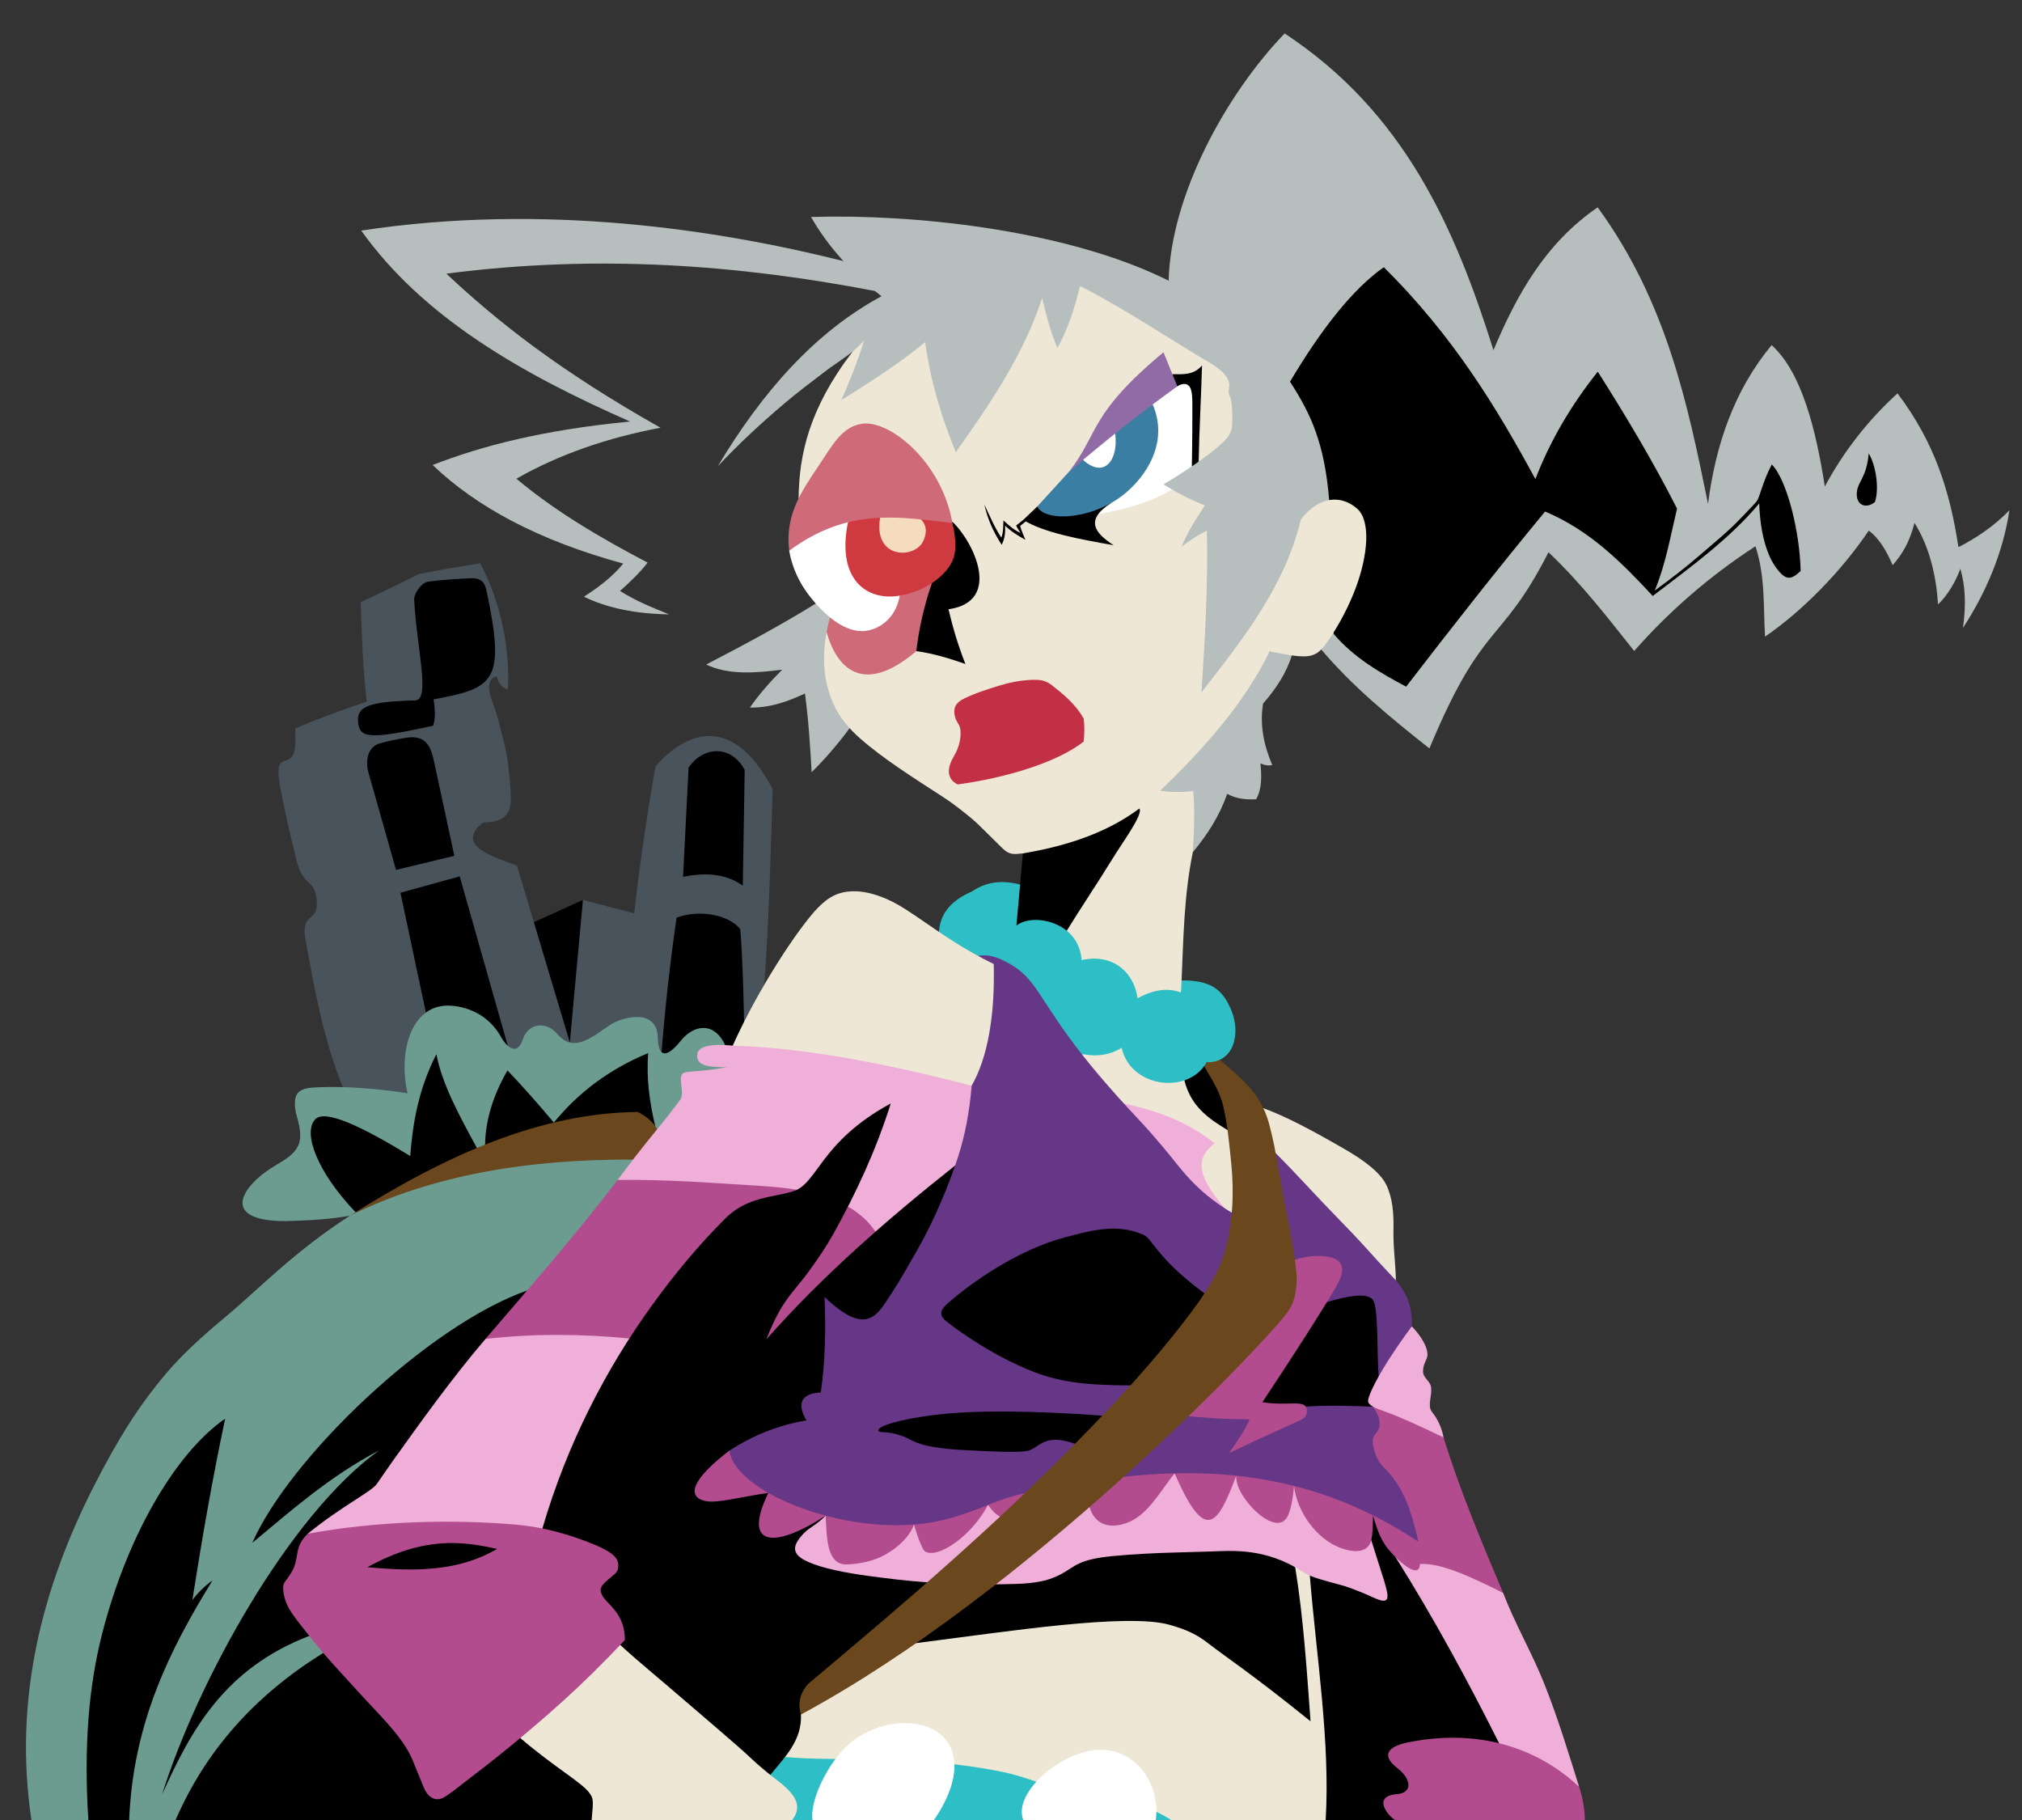 <?xml version="1.0" encoding="UTF-8" standalone="no"?>
<!-- Created with Inkscape (http://www.inkscape.org/) -->

<svg
   xmlns:dc="http://purl.org/dc/elements/1.1/"
   xmlns:cc="http://creativecommons.org/ns#"
   xmlns:rdf="http://www.w3.org/1999/02/22-rdf-syntax-ns#"
   xmlns:svg="http://www.w3.org/2000/svg"
   xmlns="http://www.w3.org/2000/svg"
   xmlns:sodipodi="http://sodipodi.sourceforge.net/DTD/sodipodi-0.dtd"
   xmlns:inkscape="http://www.inkscape.org/namespaces/inkscape"
   width="300mm"
   height="270mm"
   viewBox="0 0 300 270"
   version="1.1"
   id="svg8"
   inkscape:version="0.92.3 (2405546, 2018-03-11)"
   sodipodi:docname="pandy.svg"
   inkscape:export-filename="I:\Pictures\oc\vectors\pandy.png"
   inkscape:export-xdpi="517.8847"
   inkscape:export-ydpi="517.8847">
  <rect x="0" y="0" width="300" height="270" fill="#333333" stroke="none"/>
  <defs
     id="defs2" />
  <sodipodi:namedview
     id="base"
     pagecolor="#ffffff"
     bordercolor="#666666"
     borderopacity="1.0"
     inkscape:pageopacity="0.0"
     inkscape:pageshadow="2"
     inkscape:zoom="0.5"
     inkscape:cx="331.23788"
     inkscape:cy="378.003"
     inkscape:document-units="mm"
     inkscape:current-layer="layer2"
     showgrid="false"
     showborder="true"
     inkscape:snap-bbox="true"
     inkscape:bbox-paths="true"
     inkscape:bbox-nodes="true"
     inkscape:snap-bbox-edge-midpoints="true"
     inkscape:snap-bbox-midpoints="true"
     inkscape:object-paths="true"
     inkscape:snap-intersection-paths="true"
     inkscape:snap-smooth-nodes="true"
     inkscape:snap-midpoints="true"
     inkscape:snap-object-midpoints="true"
     inkscape:snap-center="true"
     inkscape:snap-text-baseline="true"
     inkscape:snap-page="true"
     inkscape:snap-global="true"
     inkscape:window-width="1920"
     inkscape:window-height="1027"
     inkscape:window-x="-8"
     inkscape:window-y="-8"
     inkscape:window-maximized="1"
     units="mm"
     height="1000mm" />
  <g
     inkscape:groupmode="layer"
     id="layer2"
     inkscape:label="Layer 2"
     style="display:inline;opacity:1"
     transform="translate(0,-27)">
    <g
       id="g1153"
       transform="translate(-48.35,-25.4)">
      <path
         inkscape:connector-curvature="0"
         id="path1056"
         d="m 134.838,185.908 -7.281,3.299 1.262,19.224 8.797,-0.761 z"
         style="fill:#000000;fill-opacity:1;stroke:none;stroke-width:0.665;stroke-linecap:round;stroke-linejoin:round;stroke-miterlimit:4;stroke-dasharray:none;stroke-opacity:1" />
      <path
         sodipodi:nodetypes="ccsccsscccccccssssscscccccccccc"
         inkscape:connector-curvature="0"
         id="path1054"
         d="m 99.214,213.679 c -2.9,-7.136 -4.222,-14.623 -5.576,-22.103 -0.638,-4.099 2.133,-2.103 1.678,-5.882 -0.351,-2.911 -1.91,-1.62 -2.987,-5.67 -0.878,-3.572 -1.75,-7.31 -2.432,-11.038 -0.201,-1.16 -0.257,-1.952 -0.213,-2.513 0.059,-0.749 0.44,-1.023 0.906,-1.202 1.108,-0.427 1.782,-0.496 1.551,-4.797 3.436,-1.482 7.005,-2.764 10.616,-3.982 -0.573,-4.924 -0.743,-9.849 -0.888,-14.773 2.966,-1.355 5.827,-2.745 8.606,-4.163 3.072,-0.594 6.111,-1.121 9.121,-1.59 3.107,5.849 4.418,12.712 4.116,18.662 -0.637,0.062 -1.533,-0.944 -1.637,-1.871 -0.998,0.1 -1.453,1.205 -0.969,2.821 0.337,1.124 0.856,2.405 1.125,3.487 0.242,0.975 0.518,1.99 0.774,3.006 0.299,1.187 0.566,2.384 0.708,3.538 0.239,1.945 0.411,3.801 0.425,5.353 0.019,2.083 -0.977,3.462 -4.05,3.439 -1.261,0.862 -1.594,1.747 -1.567,2.414 0.073,1.862 4.184,3.124 6.528,4.002 l 7.844,26.238 1.946,-21.145 7.607,1.984 c 0.805,-7.265 1.9,-14.531 3.145,-21.796 3.828,-4.389 11.022,-8.747 17.393,3.374 -0.29,9.705 -0.533,19.419 -1.249,29.039 l -1.493,20.849 -57.436,-0.187 z"
         style="fill:#49535c;fill-opacity:1;stroke:none;stroke-width:0.665;stroke-linecap:round;stroke-linejoin:round;stroke-miterlimit:4;stroke-dasharray:none;stroke-opacity:1" />
      <path
         sodipodi:nodetypes="ccccccc"
         inkscape:connector-curvature="0"
         id="path1032"
         d="m 146.505,208.486 c 0.532,-6.614 1.244,-13.209 2.231,-19.951 2.971,-1.126 7.429,-0.687 9.448,1.684 0.361,4.621 0.459,9.198 0.562,13.776 l -0.141,12.136 -11.88,-2.152 z"
         style="fill:#000000;fill-opacity:1;stroke:none;stroke-width:0.665;stroke-linecap:round;stroke-linejoin:round;stroke-miterlimit:4;stroke-dasharray:none;stroke-opacity:1" />
      <path
         inkscape:connector-curvature="0"
         id="path1026"
         d="m 123.686,207.536 -4.371,3.544 -7.774,-8.466 -3.779,-17.773 8.793,-2.432 z"
         style="fill:#000000;fill-opacity:1;stroke:none;stroke-width:0.665;stroke-linecap:round;stroke-linejoin:round;stroke-miterlimit:4;stroke-dasharray:none;stroke-opacity:1" />
      <path
         sodipodi:nodetypes="cccccccsccssccccssscccc"
         inkscape:connector-curvature="0"
         id="path952"
         d="m 155.942,207.439 c -1.685,-3.576 -4.734,-3.008 -6.645,-0.569 -2.576,3.16 -3.31,1.602 -3.344,-0.444 -0.075,-4.552 -5.166,-3.169 -6.992,-2.035 -2.711,1.776 -5.435,4.36 -7.951,1.38 -1.581,-1.899 -4.282,-1.649 -5.098,0.842 -0.906,2.679 -2.549,0.851 -3.227,-0.374 -1.613,-2.957 -4.539,-4.453 -7.436,-4.643 -5.732,-0.377 -7.887,6.532 -6.432,12.992 -3.773,-0.582 -7.546,-0.927 -11.319,-0.935 -1.01,0.007 -1.943,0.033 -2.777,0.087 -1.847,0.12 -2.441,0.853 -2.559,1.684 -0.155,1.096 0.038,1.917 0.237,2.625 1.19,4.003 0.272,5.229 -2.993,7.133 -5.166,2.982 -8.692,8.357 1.263,8.372 3.179,-0.082 6.365,-0.234 9.588,-0.795 -8.286,5.333 -13.576,10.941 -18.403,14.961 -3.566,2.97 -6.482,5.632 -8.887,8.476 -4.262,5.038 -7.221,9.971 -10.338,15.992 -8.221,15.885 -12.271,32.569 -9.613,50.213 H 95.789 L 160.668,210.018 Z"
         style="fill:#6c9c90;fill-opacity:1;stroke:none;stroke-width:0.665;stroke-linecap:round;stroke-linejoin:round;stroke-miterlimit:4;stroke-dasharray:none;stroke-opacity:1" />
      <path
         sodipodi:nodetypes="cccccccccsccccccccc"
         inkscape:connector-curvature="0"
         id="path960"
         d="m 145.567,219.469 c -0.826,-3.475 -1.348,-7.088 -1.041,-10.845 -5.833,2.409 -10.419,5.918 -14.003,10.311 -2.465,-2.941 -4.834,-5.602 -6.88,-7.738 -2.224,3.853 -3.263,7.513 -3.326,11.013 l -0.696,1.288 -0.511,-0.796 c -2.596,-4.754 -5.183,-9.505 -6.014,-13.914 -2.667,5.221 -3.502,10.195 -3.882,15.107 -7.368,-4.497 -12.709,-6.992 -14.128,-5.41 -1.814,2.023 0.311,7.752 6.013,13.744 l 0.29,-0.083 0.731,-0.43 1.669,-0.905 5.8,-2.735 6.962,-2.299 9.062,-2.034 17.611,-2.447 z"
         style="fill:#000000;fill-opacity:1;stroke:none;stroke-width:0.665;stroke-linecap:round;stroke-linejoin:round;stroke-miterlimit:4;stroke-dasharray:none;stroke-opacity:1" />
      <path
         sodipodi:nodetypes="cccccc"
         inkscape:connector-curvature="0"
         id="path958"
         d="m 142.272,224.425 4.453,-0.926 -0.872,-3.57 c -0.62,-1.128 -1.636,-1.938 -2.878,-2.568 -14.248,0.148 -28.121,6.166 -42.718,15.398 12.3,-6.094 26.545,-8.406 42.016,-8.334 z"
         style="fill:#6a471d;fill-opacity:1;stroke:none;stroke-width:0.665;stroke-linecap:round;stroke-linejoin:round;stroke-miterlimit:4;stroke-dasharray:none;stroke-opacity:1" />
      <path
         sodipodi:nodetypes="cccccccccccccc"
         inkscape:connector-curvature="0"
         id="path954"
         d="m 74.403,322.4 h 67.877 l -1.587,-12.898 -32.015,-17.198 12.502,-26.458 7.865,-21.324 -2.498,-0.671 c -14.695,5.183 -35.194,24.781 -40.767,37.434 5.877,-4.886 11.569,-9.921 18.802,-13.704 -13.388,9.593 -27.026,34.503 -32.179,51.028 4.272,-9.522 9.227,-18.662 21.839,-23.524 l 3.093,-0.604 -1.026,3.141 C 86.207,303.869 78.861,312.097 74.403,322.4 Z"
         style="fill:#000000;fill-opacity:1;stroke:none;stroke-width:0.665;stroke-linecap:round;stroke-linejoin:round;stroke-miterlimit:4;stroke-dasharray:none;stroke-opacity:1" />
      <path
         sodipodi:nodetypes="csscccccc"
         inkscape:connector-curvature="0"
         id="path950"
         d="m 120.385,251.029 c -5.082,5.951 -9.721,12.469 -13.939,18.359 -0.943,1.317 -1.576,2.306 -2.183,3.15 -0.88,1.223 -5.162,3.244 -10.251,7.391 l 5.145,2.9 31.899,-1.216 16.417,-31.197 -13.798,-5.098 z"
         style="fill:#f0afd9;fill-opacity:1;stroke:none;stroke-width:0.665;stroke-linecap:round;stroke-linejoin:round;stroke-miterlimit:4;stroke-dasharray:none;stroke-opacity:1" />
      <path
         sodipodi:nodetypes="ccccccccc"
         inkscape:connector-curvature="0"
         id="path948"
         d="m 178.249,235.121 2.792,-7.839 -30.956,-5.755 -10.096,5.922 c -6.203,8.105 -12.919,15.779 -19.604,23.579 7.253,-0.813 14.35,-0.745 21.339,-0.059 l 19.87,1.449 17.33,-14.751 z"
         style="fill:#b24c8e;fill-opacity:1;stroke:none;stroke-width:0.665;stroke-linecap:round;stroke-linejoin:round;stroke-miterlimit:4;stroke-dasharray:none;stroke-opacity:1" />
      <path
         sodipodi:nodetypes="cscssscsscccccc"
         inkscape:connector-curvature="0"
         id="path946"
         d="m 157.061,207.525 c -4.003,-0.395 -5.235,0.341 -5.279,1.426 -0.058,1.433 1.333,1.797 4.39,1.755 -5.614,1.106 -6.806,0.112 -6.795,1.793 0.007,1.124 0.397,2.378 -0.103,3.055 -0.979,1.324 -2.103,2.778 -3.543,4.522 -2.173,2.631 -4.228,5.329 -5.742,7.373 7.207,-0.113 14.6,0.476 21.474,0.905 3.186,0.199 6.189,0.591 8.84,1.406 3.369,1.036 6.144,2.691 7.946,5.36 l 11.599,-0.796 6.501,-18.849 -5.472,-6.548 -25.865,-5.472 z"
         style="fill:#f0afd9;fill-opacity:1;stroke:none;stroke-width:0.665;stroke-linecap:round;stroke-linejoin:round;stroke-miterlimit:4;stroke-dasharray:none;stroke-opacity:1" />
      <path
         inkscape:connector-curvature="0"
         id="path944"
         d="M 247.144,322.4 H 158.183 L 158.651,297 l 41.534,-6.642 30.495,-0.935 10.57,-6.735 7.858,3.087 z"
         style="fill:#eee7d5;fill-opacity:1;stroke:none;stroke-width:0.665;stroke-linecap:round;stroke-linejoin:round;stroke-miterlimit:4;stroke-dasharray:none;stroke-opacity:1" />
      <path
         sodipodi:nodetypes="csscccc"
         inkscape:connector-curvature="0"
         id="path942"
         d="m 164.826,313.054 c 8.128,0.733 19.465,-0.408 32.222,2.206 2.671,0.547 5.366,1.545 8.186,2.626 5.032,1.93 10.933,0.666 16.884,4.514 h -57.977 l -3.918,-7.085 z"
         style="fill:#2ebec6;fill-opacity:1;stroke:none;stroke-width:0.665;stroke-linecap:round;stroke-linejoin:round;stroke-miterlimit:4;stroke-dasharray:none;stroke-opacity:1" />
      <path
         sodipodi:nodetypes="ccccccc"
         inkscape:connector-curvature="0"
         id="path940"
         d="m 245.037,322.4 h 29.997 l -3.506,-24.672 -14.287,-27.384 -10.475,4.53 -4.083,11.268 c 0.998,12.157 3.038,24.662 2.354,36.259 z"
         style="fill:#000000;fill-opacity:1;stroke:none;stroke-width:0.665;stroke-linecap:round;stroke-linejoin:round;stroke-miterlimit:4;stroke-dasharray:none;stroke-opacity:1" />
      <path
         sodipodi:nodetypes="csccccccccc"
         inkscape:connector-curvature="0"
         id="path938"
         d="m 271.372,288.721 c 1.704,4.48 4.3,8.931 6.106,13.479 2.001,5.04 3.557,10.15 5.166,15.285 l -9.799,-3.157 -2.081,-3.321 c -4.612,-9.212 -9.731,-18.655 -15.384,-27.635 l 3.363,-0.533 10.547,2.572 0.935,2.093 0.602,0.625 z"
         style="fill:#f0afd9;fill-opacity:1;stroke:none;stroke-width:0.665;stroke-linecap:round;stroke-linejoin:round;stroke-miterlimit:4;stroke-dasharray:none;stroke-opacity:1" />
      <path
         sodipodi:nodetypes="ccsscccccccccsssscsscccc"
         inkscape:connector-curvature="0"
         id="path936"
         d="m 240.516,284.898 c 1.246,7.681 1.71,15.263 2.278,22.859 -8.645,-6.984 -12.391,-9.401 -15.347,-11.69 -1.39,-1.076 -2.957,-1.905 -5.623,-2.638 -6.313,-1.735 -23.683,0.956 -37.543,2.731 l -5.29,0.045 -8.169,6.35 -2.613,2.183 -1.022,2.013 c 0.166,3.849 -2.383,6.306 -4.548,8.96 l -7.155,-1.177 -25.971,-22.033 -0.69,-13.348 c 3.703,-12.669 9.453,-23.646 16.147,-32.951 3.41,-4.74 7.022,-9.077 10.958,-13.011 2.172,-2.171 4.612,-2.879 7.181,-3.379 1.07,-0.208 1.999,-0.403 2.868,-0.663 3.73,-1.112 3.97,-7.314 14.534,-13.048 -2.19,6.944 -5.178,13.403 -8.643,19.573 -1.017,1.811 -2.209,3.527 -3.431,5.224 -2.362,3.281 -4.065,4.225 -6.38,10.194 8.13,-9.234 17.766,-17.671 28.007,-25.787 l 1.692,7.663 z"
         style="fill:#000000;fill-opacity:1;stroke:none;stroke-width:0.665;stroke-linecap:round;stroke-linejoin:round;stroke-miterlimit:4;stroke-dasharray:none;stroke-opacity:1" />
      <path
         sodipodi:nodetypes="cssssccsccc"
         inkscape:connector-curvature="0"
         id="path932"
         d="m 140.374,296.426 c 2.552,2.374 6.043,5.193 9.723,8.394 1.69,1.47 3.477,2.949 5.237,4.494 1.527,1.34 3.158,2.699 4.68,4.147 0.683,0.65 1.406,1.237 2.104,1.829 2.063,1.75 6.188,4.033 3.759,7.111 h -29.747 c 0.3,-3.098 0.24,-3.214 -0.331,-4.014 -1.095,-1.534 -5.208,-3.823 -10.258,-8.15 l 4.673,-10.196 z"
         style="fill:#eee7d5;fill-opacity:1;stroke:none;stroke-width:0.665;stroke-linecap:round;stroke-linejoin:round;stroke-miterlimit:4;stroke-dasharray:none;stroke-opacity:1" />
      <path
         sodipodi:nodetypes="cccccccccc"
         inkscape:connector-curvature="0"
         id="path920"
         d="m 169.383,141.936 c -5.309,3.29 -10.773,6.192 -16.255,9.047 3.217,1.554 7.19,1.296 11.278,0.761 -1.898,1.904 -3.521,3.781 -4.796,5.622 3.024,0.057 5.639,-0.906 8.169,-2.084 0.522,3.853 0.779,7.76 0.992,11.675 2.042,-2.013 3.908,-4.202 5.637,-6.526 l 5.111,-12.259 -6.69,-7.607 z"
         style="fill:#b6bfbe;fill-opacity:1;stroke:none;stroke-width:0.665;stroke-linecap:round;stroke-linejoin:round;stroke-miterlimit:4;stroke-dasharray:none;stroke-opacity:1" />
      <path
         sodipodi:nodetypes="cssssssssssssssssccccc"
         inkscape:connector-curvature="0"
         id="path918"
         d="m 170.848,277.255 c -1.402,1.394 -2.368,1.754 -3.07,2.447 -0.469,0.462 -0.812,0.881 -1.067,1.28 -0.858,1.343 -0.348,2.306 1.608,3.159 2.122,0.926 5.388,1.581 8.852,2.048 5.196,0.7 11.532,1.494 21.96,1.188 1.52,-0.045 2.71,-0.186 3.745,-0.398 0.849,-0.174 1.585,-0.438 2.308,-0.761 0.787,-0.352 1.398,-0.753 2.04,-1.174 0.864,-0.567 1.694,-0.979 3.06,-1.311 1.642,-0.399 4.012,-0.608 8.161,-0.849 2.532,-0.147 5.595,-0.188 9.592,-0.321 2.982,-0.099 8.094,-0.604 13.666,3.058 0.618,0.406 1.477,0.761 2.463,1.047 0.94,0.272 1.957,0.568 2.969,0.827 1.093,0.279 2.192,0.723 3.19,1.12 1.783,0.711 3.244,1.656 3.748,1.076 0.526,-0.606 -0.517,-3.108 -2.273,-8.809 l -7.457,-11.399 -34.66,0.463 -36.909,3.241 z"
         style="fill:#f0afd9;fill-opacity:1;stroke:none;stroke-width:0.665;stroke-linecap:round;stroke-linejoin:round;stroke-miterlimit:4;stroke-dasharray:none;stroke-opacity:1" />
      <path
         sodipodi:nodetypes="cssscccc"
         inkscape:connector-curvature="0"
         id="path916"
         d="m 235.793,216.801 c 3.335,1.222 7.066,3.193 12.043,6.063 2.83,1.632 5.284,3.45 6.188,5.3 0.965,1.975 1.111,4.273 1.073,6.511 -0.05,2.962 0.235,3.994 0.366,7.68 l -5.676,-2.371 -15.599,-16.464 z"
         style="fill:#eee7d5;fill-opacity:1;stroke:none;stroke-width:0.665;stroke-linecap:round;stroke-linejoin:round;stroke-miterlimit:4;stroke-dasharray:none;stroke-opacity:1" />
      <path
         sodipodi:nodetypes="csccsscscccssccsscsscsccccccccc"
         inkscape:connector-curvature="0"
         id="path914"
         d="m 156.567,267.598 c -5.503,4.201 -6.39,6.802 -3.645,7.464 1.751,0.422 5.119,-0.575 9.428,-1.187 -3.911,8.019 0.831,8.334 8.498,3.379 0.169,3.763 0.277,7.299 3.144,7.226 1.921,-0.049 4.034,-0.505 5.695,-1.44 1.968,-1.108 3.627,-2.679 4.271,-4.47 0.433,1.503 0.86,2.701 1.327,3.606 1.007,1.95 6.657,-0.943 9.655,-6.52 0.51,0.732 1.08,1.352 1.777,1.742 L 210,275.977 c 0.859,2.786 3.117,3.204 5.498,2.362 1.143,-0.404 2.112,-1.138 2.988,-2.036 1.529,-1.568 2.771,-3.637 4.148,-5.326 4.639,10.743 6.462,7.438 9.132,0.349 -0.084,1.1 0.579,2.57 1.7,3.975 1.973,2.473 5.061,4.416 6.075,1.713 0.361,-0.962 0.654,-2.317 0.804,-4.172 0.386,3.633 3.227,7.975 7.178,9.293 2.072,0.691 3.868,0.486 4.277,-1.253 0.23,-0.978 0.226,-2.212 0.261,-3.679 0.438,1.578 0.953,3.163 1.833,4.445 1.041,1.518 5.04,5.523 5.13,2.77 2.968,-0.211 7.532,1.866 12.348,4.303 -3.242,-7.662 -6.46,-15.326 -8.839,-23.074 l -2.152,-2.603 -10.056,-4.63 -2.947,12.254 -22.591,-2.011 -36.436,1.59 z"
         style="fill:#b24c8e;fill-opacity:1;stroke:none;stroke-width:0.665;stroke-linecap:round;stroke-linejoin:round;stroke-miterlimit:4;stroke-dasharray:none;stroke-opacity:1" />
      <path
         inkscape:connector-curvature="0"
         id="path912"
         d="m 206.078,209.068 7.156,-2.993 12.909,2.993 6.267,7.016 -0.14,18.709 -8.185,-2.806 z"
         style="fill:#eee7d5;fill-opacity:1;stroke:none;stroke-width:0.665;stroke-linecap:round;stroke-linejoin:round;stroke-miterlimit:4;stroke-dasharray:none;stroke-opacity:1" />
      <path
         sodipodi:nodetypes="cccccc"
         inkscape:connector-curvature="0"
         id="path910"
         d="m 215.099,216.113 c 6.449,1.367 10.443,3.49 13.467,5.911 -3.459,2.608 -1.854,5.566 1.459,9.603 l -4.931,-0.012 -11.642,-12.369 z"
         style="fill:#f0afd9;fill-opacity:1;stroke:none;stroke-width:0.665;stroke-linecap:round;stroke-linejoin:round;stroke-miterlimit:4;stroke-dasharray:none;stroke-opacity:1" />
      <path
         sodipodi:nodetypes="cccccssssssccccccssccccccccccccc"
         inkscape:connector-curvature="0"
         id="path871"
         d="m 174.87,104.535 c -6.51,8.497 -7.963,15.375 -8.034,21.809 l 5.994,14.22 -1.323,3.436 c -0.124,0.446 0.707,1.417 0.707,1.417 0,0 -1.165,0.475 -1.218,0.759 -0.775,4.081 -0.352,7.534 0.978,10.581 0.869,1.992 2.266,3.681 4.015,5.215 3.422,3.001 7.766,5.735 12.442,8.771 1.405,0.912 2.692,1.952 4.009,3.023 0.908,0.738 1.79,1.692 2.733,2.596 2.669,2.56 2.492,2.953 4.945,2.638 l 5.076,14.34 3.685,4.063 9.26,6.426 5.717,-2.788 -0.283,-1.382 c 0.116,-0.338 0.167,-0.611 0.185,-0.988 0.011,-0.229 -0.108,-0.6 -0.097,-0.829 0.279,-6.293 0.348,-12.555 1.661,-19.007 l 1.156,-4.311 3.733,-11.498 5.32,-8.614 1.203,-5.379 9.136,-10.258 -4.509,-9.336 -8.513,-21.866 -12.583,-9.672 -12.473,-6.52 -21.167,5.481 -13.465,6.118 z"
         style="fill:#eee7d5;fill-opacity:1;stroke:none;stroke-width:0.665;stroke-linecap:round;stroke-linejoin:round;stroke-miterlimit:4;stroke-dasharray:none;stroke-opacity:1" />
      <path
         sodipodi:nodetypes="cccccccsc"
         inkscape:connector-curvature="0"
         id="path869"
         d="m 217.39,172.352 c -3.947,2.932 -9.278,5.316 -17.272,6.648 l -0.421,4.658 -1.955,2.559 1.407,3.507 7.383,0.902 v 0 c 2.183,-3.569 4.633,-7.164 6.814,-10.732 1.548,-2.534 4.685,-6.732 4.044,-7.542 z"
         style="fill:#000000;fill-opacity:1;stroke:none;stroke-width:0.665;stroke-linecap:round;stroke-linejoin:round;stroke-miterlimit:4;stroke-dasharray:none;stroke-opacity:1" />
      <path
         sodipodi:nodetypes="cccccc"
         inkscape:connector-curvature="0"
         id="path883"
         d="m 224.077,212.673 c 0.96,3.88 3.618,5.696 6.396,7.368 l 0.855,-2.118 -3.456,-9.426 -2.729,1.174 z"
         style="fill:#000000;fill-opacity:1;stroke:none;stroke-width:0.665;stroke-linecap:round;stroke-linejoin:round;stroke-miterlimit:4;stroke-dasharray:none;stroke-opacity:1" />
      <path
         sodipodi:nodetypes="cccccccsscsssccccccc"
         inkscape:connector-curvature="0"
         id="path879"
         d="m 199.7,183.631 c -3.016,-0.804 -5.277,-0.243 -7.149,1.02 -3.024,1.301 -4.78,3.275 -4.895,6.118 l 1.951,5.556 16.933,12.965 2.547,-0.496 c 2.063,0.394 3.968,0.112 5.689,-0.959 1.21,5.698 9.202,6.911 12.235,2.725 0.082,-0.112 0.297,-0.148 0.371,-0.268 0.046,-0.074 -0.048,-0.23 -0.005,-0.307 0.358,0.009 0.789,0.567 1.099,0.512 0.348,-0.062 0.57,-0.745 0.859,-0.878 2.386,-1.095 2.816,-4.429 1.788,-7.113 -1.346,-3.512 -3.332,-4.675 -7.462,-4.661 l -0.087,1.814 v 0 c -2.176,-0.888 -4.473,-0.239 -6.449,0.834 -0.489,-3.76 -3.617,-6.728 -8.301,-5.655 -0.39,-5.8 -7.37,-7.05 -9.673,-5.113 z"
         style="fill:#2ebec6;fill-opacity:1;stroke:none;stroke-width:0.665;stroke-linecap:round;stroke-linejoin:round;stroke-miterlimit:4;stroke-dasharray:none;stroke-opacity:1" />
      <path
         sodipodi:nodetypes="csssssccssscccssssscssssccccssscc"
         inkscape:connector-curvature="0"
         id="path908"
         d="m 193.454,194.211 c 1.118,-0.213 2.251,-0.018 3.413,0.515 2.131,0.977 3.322,1.953 4.487,3.401 1.432,1.78 2.765,4.291 5.773,8.39 2.307,3.144 5.495,7.021 10.549,12.374 1.081,1.145 2.136,2.402 3.279,3.737 2.54,2.968 4.436,6.227 10.149,9.677 l 6.516,-8.835 c 2.986,2.975 6.111,6.471 9.301,9.733 1.444,1.476 2.846,2.939 4.128,4.363 1.385,1.54 2.741,3.029 4.08,4.427 1.729,1.806 2.816,4.036 2.69,7.17 l -1.181,11.027 -4.564,0.899 c 1.417,2.088 1.08,3.209 0.327,4.069 -0.236,0.269 -0.406,0.654 -0.369,1.311 0.025,0.455 0.152,0.944 0.451,1.777 0.279,0.779 0.654,1.311 1.082,1.737 0.503,0.501 0.983,1.005 1.452,1.622 1.258,1.656 2.603,4.092 3.772,9.515 -14.053,-9.38 -28.089,-10.943 -41.224,-9.874 -5.346,0.435 -11.094,1.449 -16.848,2.605 -1.878,0.377 -3.813,1.004 -5.778,1.806 -2.873,1.173 -5.226,1.934 -7.205,2.365 -12.955,2.826 -30.383,-4.096 -31.169,-10.424 3.298,-2.124 7.019,-3.731 11.438,-4.485 -1.15,-1.895 -1.354,-3.978 2.128,-4.139 0.684,-4.685 0.741,-9.416 0.556,-14.163 6.441,6.181 7.971,2.41 10.015,-0.665 1.266,-1.905 2.509,-4.166 3.728,-6.287 2.602,-4.527 4.761,-9.847 6.033,-13.741 1.049,-3.212 1.737,-6.758 2.048,-10.653 z"
         style="fill:#663787;fill-opacity:1;stroke:none;stroke-width:0.665;stroke-linecap:round;stroke-linejoin:round;stroke-miterlimit:4;stroke-dasharray:none;stroke-opacity:1" />
      <path
         sodipodi:nodetypes="csssssssssccc"
         inkscape:connector-curvature="0"
         id="path904"
         d="m 211.903,262.415 c -10.236,-0.753 -18.833,-0.841 -24.721,-0.13 -5.414,0.653 -8.537,1.675 -8.535,2.32 6.1e-4,0.191 0.349,0.263 1.079,0.282 0.638,0.017 1.832,0.256 2.896,0.706 0.503,0.212 1.017,0.54 1.859,0.87 1.151,0.451 3.511,0.902 7.042,1.066 2.036,0.095 4.817,0.293 7.791,0.243 1.046,-0.017 1.578,-0.123 1.921,-0.266 0.342,-0.142 0.92,-0.566 1.63,-0.974 1.406,-0.808 3.085,-0.628 4.984,0.059 l 4.917,0.053 z"
         style="fill:#000000;fill-opacity:1;stroke:none;stroke-width:0.665;stroke-linecap:round;stroke-linejoin:round;stroke-miterlimit:4;stroke-dasharray:none;stroke-opacity:1" />
      <path
         sodipodi:nodetypes="cssssssssccc"
         inkscape:connector-curvature="0"
         id="path902"
         d="m 227.065,244.284 c -3.316,-2.491 -5.642,-4.559 -8.078,-7.849 -0.281,-0.38 -0.596,-0.668 -0.956,-0.83 -1.099,-0.496 -2.156,-0.773 -3.368,-0.886 -2.618,-0.243 -5.263,0.428 -8.245,1.222 -7.366,1.962 -14.22,6.955 -17.544,9.885 -0.554,0.488 -0.862,0.948 -0.875,1.365 -0.014,0.451 0.304,0.899 0.889,1.346 2.157,1.65 6.985,5.099 12.865,7.398 4.409,1.724 8.979,1.975 14.319,1.99 l 8.46,-3.458 z"
         style="fill:#000000;fill-opacity:1;stroke:none;stroke-width:0.665;stroke-linecap:round;stroke-linejoin:round;stroke-miterlimit:4;stroke-dasharray:none;stroke-opacity:1" />
      <path
         sodipodi:nodetypes="cccsccccc"
         inkscape:connector-curvature="0"
         id="path900"
         d="m 242.09,261.075 c 3.329,-0.237 6.657,-0.115 9.986,0.015 l 0.823,-4.492 c -0.298,-4.046 0.013,-10.572 -0.946,-11.475 -1.115,-1.051 -4.169,-0.304 -6.734,0.446 l -5.539,4.534 -6.35,7.574 1.753,4.696 z"
         style="fill:#000000;fill-opacity:1;stroke:none;stroke-width:0.665;stroke-linecap:round;stroke-linejoin:round;stroke-miterlimit:4;stroke-dasharray:none;stroke-opacity:1" />
      <path
         sodipodi:nodetypes="csscssccccc"
         inkscape:connector-curvature="0"
         id="path887"
         d="m 240.469,239.293 c 2.88,-0.928 5.94,-0.702 6.718,0.491 0.588,0.903 0.236,2.099 -0.704,3.69 -2.037,3.447 -5.856,9.452 -10.837,16.947 4.071,0.645 6.582,-0.573 6.61,1.278 0.011,0.736 -0.379,1.131 -1.148,1.478 -1.699,0.768 -5.253,2.324 -10.39,4.784 1.089,-1.637 2.285,-3.233 3.043,-4.994 -3.119,-0.015 -6.129,-0.194 -9.072,-0.473 l 0.109,-2.867 z"
         style="fill:#b24c8e;fill-opacity:1;stroke:none;stroke-width:0.665;stroke-linecap:round;stroke-linejoin:round;stroke-miterlimit:4;stroke-dasharray:none;stroke-opacity:1" />
      <path
         sodipodi:nodetypes="ccccccc"
         inkscape:connector-curvature="0"
         id="path875"
         d="m 184.299,149 c -7.866,6.687 -11.815,2.539 -13.304,-2.823 0.134,-0.718 0.282,-1.455 0.512,-2.175 l 10.671,-5.625 5.214,-0.033 -1.271,9.12 z"
         style="fill:#cf6a78;fill-opacity:1;stroke:none;stroke-width:0.665;stroke-linecap:round;stroke-linejoin:round;stroke-miterlimit:4;stroke-dasharray:none;stroke-opacity:1" />
      <path
         sodipodi:nodetypes="cccccccccccccccccccccccccc"
         inkscape:connector-curvature="0"
         id="path834"
         d="m 221.738,94.035 c 0.341,-12.841 8.64,-27.783 17.214,-36.672 17.834,11.746 25.296,28.904 30.982,46.987 3.461,-8.262 7.761,-15.931 15.462,-21.19 10.197,14.009 13.312,28.994 16.371,43.987 1.138,-8.825 3.895,-16.863 9.435,-23.55 4.53,4.096 6.606,12.73 7.894,20.98 2.779,-5.206 6.447,-9.87 10.783,-13.825 5.563,7.371 7.791,14.622 9.041,22.818 2.379,-1.203 5.257,-3.046 7.56,-5.481 -0.909,6.151 -3.384,12.083 -6.898,17.481 0.501,-3.414 0.351,-6.301 -0.378,-8.788 -0.755,1.995 -1.797,3.8 -3.307,5.292 -0.266,-4.09 -1.21,-8.467 -3.496,-12.095 -0.724,2.774 -1.701,4.491 -3.242,6.268 -0.974,-2.309 -2.173,-4.158 -3.544,-5.126 -4.062,6.02 -9.822,11.905 -15.39,15.728 -0.269,-4.446 0.073,-8.81 -1.417,-13.418 -6.966,4.537 -12.905,9.76 -18.001,15.544 -3.975,-5.013 -7.873,-10.064 -12.709,-14.647 -7.119,13.96 -9.675,9.907 -17.67,29.104 -5.802,-4.586 -11.497,-9.262 -16.158,-14.812 l -2.906,-19.182 -3.492,-13.781 -7.884,-12.695 z"
         style="fill:#b6bfbe;fill-opacity:1;stroke:none;stroke-width:0.665;stroke-linecap:round;stroke-linejoin:round;stroke-miterlimit:4;stroke-dasharray:none;stroke-opacity:1" />
      <path
         sodipodi:nodetypes="ccccccsccssscccccc"
         inkscape:connector-curvature="0"
         id="path836"
         d="m 239.731,109.051 6.52,37.42 c 2.999,3.526 6.919,5.772 10.725,7.796 6.726,-8.733 13.536,-17.425 20.616,-25.981 6.611,2.777 11.374,7.562 15.969,12.528 5.719,-4.338 11.55,-8.617 15.802,-13.731 0.152,4.705 1.262,7.888 2.534,9.58 1.332,1.772 2.085,1.908 3.613,0.442 -0.129,-5.801 -2.005,-13.448 -4.276,-15.802 -1.357,2.492 -1.777,4.919 -2.288,5.513 -0.7,0.814 -1.463,1.55 -2.247,2.386 -1.895,2.022 -4.08,3.754 -6.105,5.518 -2.154,1.877 -4.426,3.606 -6.733,5.291 1.634,-3.921 2.333,-8.075 3.307,-12.161 -3.517,-6.922 -7.533,-13.657 -11.76,-20.312 -4.014,5.047 -7.111,10.355 -9.254,15.936 -5.762,-10.611 -12.15,-21.174 -22.487,-31.433 -4.646,3.249 -9.292,9.22 -13.938,17.009 z"
         style="fill:#000000;stroke:none;stroke-width:0.665;stroke-linecap:round;stroke-linejoin:round;stroke-miterlimit:4;stroke-dasharray:none;stroke-opacity:1" />
      <path
         sodipodi:nodetypes="cccccccccc"
         inkscape:connector-curvature="0"
         id="path867"
         d="m 211.288,128.689 c 3.943,-0.761 7.761,-1.723 10.956,-3.669 l 3.691,-2.905 -0.354,-2.646 0.142,-4.63 0.142,-6.331 -4.37,0.402 -9.26,7.489 -4.323,6.898 z"
         style="fill:#ffffff;fill-opacity:1;stroke:none;stroke-width:0.665;stroke-linecap:round;stroke-linejoin:round;stroke-miterlimit:4;stroke-dasharray:none;stroke-opacity:1" />
      <path
         sodipodi:nodetypes="cccccsssccc"
         inkscape:connector-curvature="0"
         id="path865"
         d="m 222.298,107.913 c 1.534,-0.005 3.102,0.194 4.393,-1.295 -0.122,4.648 -0.417,9.602 -0.497,14.271 l -0.637,1.368 -0.375,-0.669 c 0.085,-4.221 0.072,-7.213 0.076,-9.182 0.004,-1.921 -0.179,-2.87 -1.034,-3.035 -0.161,-0.031 -0.345,-0.01 -0.552,0.044 -0.23,0.059 -0.448,0.16 -0.643,0.299 l -1.323,-0.614 z"
         style="fill:#000000;fill-opacity:1;stroke:none;stroke-width:0.665;stroke-linecap:round;stroke-linejoin:round;stroke-miterlimit:4;stroke-dasharray:none;stroke-opacity:1" />
      <path
         sodipodi:nodetypes="cccccc"
         inkscape:connector-curvature="0"
         id="path863"
         d="m 202.241,127.549 -2.079,1.984 c 3.139,1.919 8.28,2.837 13.418,3.756 -2.796,-1.835 -4.318,-3.73 -0.395,-6.254 l -5.487,-0.478 z"
         style="fill:#000000;fill-opacity:1;stroke:none;stroke-width:0.665;stroke-linecap:round;stroke-linejoin:round;stroke-miterlimit:4;stroke-dasharray:none;stroke-opacity:1" />
      <path
         sodipodi:nodetypes="ccscccc"
         inkscape:connector-curvature="0"
         id="path861"
         d="m 206.967,122.373 -4.726,5.176 c 1.199,2.415 8.687,1.945 13.405,-2.262 3.5,-3.12 5.88,-7.867 3.727,-12.89 l -7.629,4.363 -3.312,4.101 z"
         style="fill:#3b7ea3;fill-opacity:1;stroke:none;stroke-width:0.665;stroke-linecap:round;stroke-linejoin:round;stroke-miterlimit:4;stroke-dasharray:none;stroke-opacity:1" />
      <path
         sodipodi:nodetypes="cccc"
         inkscape:connector-curvature="0"
         id="path859"
         d="m 213.802,116.718 c 0.531,3.72 -1.498,6.85 -4.771,3.909 l 2.713,-3.867 z"
         style="fill:#ffffff;fill-opacity:1;stroke:none;stroke-width:0.665;stroke-linecap:round;stroke-linejoin:round;stroke-miterlimit:4;stroke-dasharray:none;stroke-opacity:1" />
      <path
         sodipodi:nodetypes="csscccc"
         inkscape:connector-curvature="0"
         id="path853"
         d="m 165.44,134.099 c 0.432,2.498 1.487,4.712 2.866,6.52 2.633,3.451 5.668,5.657 8.368,5.386 2.012,-0.202 4.569,-1.755 5.17,-5.24 l -7.196,-13.052 -8.386,4.37 z"
         style="fill:#ffffff;fill-opacity:1;stroke:none;stroke-width:0.665;stroke-linecap:round;stroke-linejoin:round;stroke-miterlimit:4;stroke-dasharray:none;stroke-opacity:1" />
      <path
         sodipodi:nodetypes="ccccccc"
         inkscape:connector-curvature="0"
         id="path849"
         d="m 189.623,129.781 c 3.077,2.824 7.576,11.84 -0.546,13.005 0.643,2.749 1.462,5.459 2.506,8.118 -2.428,-0.851 -4.855,-1.584 -7.283,-1.904 0.366,-3.037 1.012,-6.299 2.31,-10.091 l 1.348,-6.163 z"
         style="fill:#000000;fill-opacity:1;stroke:none;stroke-width:0.665;stroke-linecap:round;stroke-linejoin:round;stroke-miterlimit:4;stroke-dasharray:none;stroke-opacity:1" />
      <path
         sodipodi:nodetypes="cssccc"
         inkscape:connector-curvature="0"
         id="path847"
         d="m 189.661,129.99 c 0.902,4.058 0.4,5.727 -1.406,7.575 -2.03,2.077 -5.201,3.245 -7.653,3.325 -4.249,0.138 -8.05,-3.112 -6.44,-11.011 l 6.912,-4.172 z"
         style="fill:#cf3a40;fill-opacity:1;stroke:none;stroke-width:0.665;stroke-linecap:round;stroke-linejoin:round;stroke-miterlimit:4;stroke-dasharray:none;stroke-opacity:1" />
      <path
         sodipodi:nodetypes="cssccc"
         inkscape:connector-curvature="0"
         id="path845"
         d="m 178.936,129.209 c -0.629,3.446 1.135,5.182 3.308,5.185 1.195,0.002 2.484,-0.553 3.043,-1.646 0.412,-0.807 0.811,-2.14 -0.289,-3.293 l -1.752,-2.105 z"
         style="fill:#f6dcbe;fill-opacity:1;stroke:none;stroke-width:0.665;stroke-linecap:round;stroke-linejoin:round;stroke-miterlimit:4;stroke-dasharray:none;stroke-opacity:1" />
      <path
         sodipodi:nodetypes="cccccssssccccccccsscccsscccc"
         inkscape:connector-curvature="0"
         id="path828"
         d="m 190.169,119.493 c 5.062,-7.165 10.013,-14.393 12.804,-22.868 0.595,2.562 1.275,5.077 2.268,7.418 1.575,-2.893 2.578,-6.009 3.355,-9.213 6.739,3.437 13.219,7.838 19.658,11.641 2.043,1.317 2.684,2.405 2.436,3.595 -0.116,0.559 0.011,0.909 0.169,1.225 0.2,0.399 0.425,2.186 0.282,4.332 -0.055,0.827 -0.455,1.526 -1.217,2.272 -1.514,1.483 -4.373,3.61 -8.95,6.37 1.974,1.216 4.011,2.28 6.142,3.118 -1.365,2.055 -2.652,4.104 -3.445,6.115 1.163,-0.917 2.4,-1.722 3.742,-2.372 0.186,8.053 -0.289,16.022 -0.802,23.987 6.169,-7.904 12.401,-15.775 14.75,-25.675 l 2.407,-0.583 1.798,-2.157 c -0.685,-8.545 -2.73,-12.878 -5.756,-17.576 -4.94,-7.668 -12.371,-12.533 -20.034,-16.012 -14.51,-6.587 -35.674,-8.994 -51.096,-8.522 2.54,4.442 6.091,8.326 10.457,11.76 -9.887,5.33 -17.713,14.225 -24.309,25.248 3.123,-3.352 6.472,-6.439 9.946,-9.381 1.966,-1.665 4.068,-3.241 6.139,-4.815 1.967,-1.495 4.141,-2.659 5.672,-4.561 -0.95,3.049 -2.12,6.014 -3.425,8.93 4.259,-2.663 8.497,-5.367 12.45,-8.599 0.78,5.677 2.395,11.088 4.559,16.324 z"
         style="display:inline;fill:#b6bfbe;fill-opacity:1;stroke:none;stroke-width:0.665;stroke-linecap:round;stroke-linejoin:round;stroke-miterlimit:4;stroke-dasharray:none;stroke-opacity:1" />
      <path
         sodipodi:nodetypes="ccccccccccccccc"
         inkscape:connector-curvature="0"
         id="path832"
         d="m 173.48,91.129 c -18.698,-4.687 -44.524,-8.63 -71.533,-4.52 9.15,12.847 23.734,21.231 39.888,28.325 -12.911,1.251 -21.977,3.6 -29.293,6.449 6.53,6.258 15.78,11.216 28.277,14.623 -1.65,2.007 -3.684,3.533 -5.835,4.914 3.504,1.711 7.748,2.549 12.639,2.622 -2.507,-1.015 -5.015,-2.027 -7.276,-3.473 1.453,-1.311 2.882,-2.646 4.087,-4.205 -7.076,-3.709 -13.806,-7.678 -19.466,-12.45 6.474,-3.685 13.659,-6.1 21.379,-7.56 -15.09,-8.504 -24.317,-15.854 -31.774,-22.856 22.528,-2.919 43.458,-1.295 63.599,2.572 l 2.133,-3.065 z"
         style="fill:#b6bfbe;fill-opacity:1;stroke:none;stroke-width:0.665;stroke-linecap:round;stroke-linejoin:round;stroke-miterlimit:4;stroke-dasharray:none;stroke-opacity:1" />
      <path
         sodipodi:nodetypes="cscc"
         inkscape:connector-curvature="0"
         id="path838"
         d="m 325.601,119.667 c -0.266,3.43 -1.578,4.18 -1.746,5.69 -0.22,1.986 1.338,2.607 2.673,1.521 0.698,-2.078 0.096,-5.593 -0.927,-7.211 z"
         style="fill:#000000;fill-opacity:1;stroke:none;stroke-width:0.665;stroke-linecap:round;stroke-linejoin:round;stroke-miterlimit:4;stroke-dasharray:none;stroke-opacity:1" />
      <path
         sodipodi:nodetypes="csscc"
         inkscape:connector-curvature="0"
         id="path840"
         d="m 189.661,129.99 c -1.667,-9.366 -9.562,-15.416 -13.504,-14.716 -2.953,0.524 -4.239,3.078 -6.482,6.426 -2.508,3.743 -4.878,7.201 -4.235,12.4 8.855,-6.539 16.485,-4.974 24.221,-4.109 z"
         style="fill:#cf6a78;fill-opacity:1;stroke:none;stroke-width:0.665;stroke-linecap:round;stroke-linejoin:round;stroke-miterlimit:4;stroke-dasharray:none;stroke-opacity:1" />
      <path
         sodipodi:nodetypes="ccccccccccccc"
         inkscape:connector-curvature="0"
         id="path851"
         d="m 220.497,169.713 c 6.34,-6.172 12.277,-12.657 16.237,-20.68 l 2.032,-1.816 1.245,2.414 c -0.765,2.552 -2.355,4.979 -4.26,7.138 -0.514,3.074 0.078,6.109 1.357,9.12 -0.55,0.135 -1.135,0.038 -1.748,-0.236 0.191,1.923 0.227,3.788 -0.638,5.315 -1.574,0.095 -3.036,-0.098 -4.299,-0.803 -1.148,3.317 -2.978,6.107 -5.103,8.67 0.195,-3.041 0.317,-6.075 0.071,-9.071 -1.744,0.186 -3.373,0.164 -4.895,-0.051 z"
         style="fill:#b6bfbe;fill-opacity:1;stroke:none;stroke-width:0.665;stroke-linecap:round;stroke-linejoin:round;stroke-miterlimit:4;stroke-dasharray:none;stroke-opacity:1" />
      <path
         sodipodi:nodetypes="ccsssssssscc"
         inkscape:connector-curvature="0"
         id="path855"
         d="m 209.139,162.417 c 0.103,-1.134 0.138,-2.268 0,-3.402 -1.35,-2.387 -3.341,-3.84 -4.67,-4.917 -0.627,-0.508 -1.337,-0.822 -2.322,-0.844 -2.242,-0.051 -4.446,0.517 -5.667,0.901 -1.196,0.376 -3.174,0.955 -5.058,1.861 -1.377,0.662 -1.62,1.48 -1.427,2.519 0.087,0.47 0.284,0.865 0.542,1.248 0.37,0.549 0.369,1.402 0.306,1.972 -0.154,1.397 -0.649,2.288 -1.066,3.015 -0.716,1.247 -1.227,3.06 0.653,4.001 6.568,-0.875 14.525,-3.079 18.71,-6.355 z"
         style="fill:#c32f45;fill-opacity:1;stroke:none;stroke-width:0.665;stroke-linecap:round;stroke-linejoin:round;stroke-miterlimit:4;stroke-dasharray:none;stroke-opacity:1" />
      <path
         sodipodi:nodetypes="cccc"
         inkscape:connector-curvature="0"
         id="path857"
         d="m 206.967,122.373 c 4.494,-5.763 2.893,-8.461 14.007,-17.715 l 2.055,5.055 c -5.613,4.027 -10.92,8.271 -16.063,12.66 z"
         style="fill:#916ba5;fill-opacity:1;stroke:none;stroke-width:0.665;stroke-linecap:round;stroke-linejoin:round;stroke-miterlimit:4;stroke-dasharray:none;stroke-opacity:1" />
      <path
         sodipodi:nodetypes="csssccc"
         inkscape:connector-curvature="0"
         id="path873"
         d="m 236.734,149.033 c 6.125,1.258 6.843,1.031 8.656,-1.565 1.635,-2.34 3.156,-5.273 4.13,-7.904 1.803,-4.872 2.239,-9.943 0.15,-11.736 -2.251,-1.931 -5.427,-1.989 -8.309,1.61 l -0.425,11.457 z"
         style="fill:#eee7d5;fill-opacity:1;stroke:none;stroke-width:0.665;stroke-linecap:round;stroke-linejoin:round;stroke-miterlimit:4;stroke-dasharray:none;stroke-opacity:1" />
      <path
         sodipodi:nodetypes="ccccccccccccc"
         inkscape:connector-curvature="0"
         id="path877"
         d="m 200.162,129.533 -1.047,0.829 c 0.176,0.39 0.407,0.737 0.645,1.091 -0.975,-0.419 -1.751,-1.122 -2.53,-1.852 -0.062,0.848 0.029,1.675 -0.314,2.563 -1.031,-1.573 -1.73,-3.256 -2.514,-4.911 0.387,1.795 1.121,3.735 2.563,5.97 0.49,-0.921 0.546,-1.879 0.513,-2.844 0.87,0.86 1.922,1.502 3.01,2.1 -0.278,-0.673 -0.591,-1.326 -0.777,-2.051 l 0.827,-0.675 0.479,-0.399 z"
         style="fill:#000000;fill-opacity:1;stroke:none;stroke-width:0.665;stroke-linecap:round;stroke-linejoin:round;stroke-miterlimit:4;stroke-dasharray:none;stroke-opacity:1" />
      <path
         sodipodi:nodetypes="csssssccsssssccc"
         inkscape:connector-curvature="0"
         id="path881"
         d="m 227.01,210.562 c 0.883,1.644 2.273,3.513 2.848,6.015 0.607,2.64 0.895,5.652 1.175,8.468 0.432,4.345 0.223,8.865 -0.966,12.994 -0.628,2.18 -1.763,4.526 -3.619,7.148 -5.797,8.187 -13.86,16.777 -22.25,25.052 -13.531,13.346 -28.114,25.338 -35.981,32 -1.008,1.149 -1.6,2.679 -1.029,4.513 33.419,-18.016 67.822,-54.032 71.947,-59.361 0.661,-0.854 1.04,-1.617 1.244,-2.423 0.325,-1.28 0.437,-2.615 0.289,-4.022 -0.244,-2.33 -0.727,-5.291 -1.406,-8.466 -0.95,-4.439 -1.5,-9.35 -2.661,-13.511 -1.264,-4.529 -4.21,-6.65 -7.265,-9.35 -0.679,0.305 -1.334,0.381 -1.959,0.366 -0.125,0.23 -0.263,0.432 -0.367,0.577 z"
         style="fill:#6a471d;fill-opacity:1;stroke:none;stroke-width:0.665;stroke-linecap:round;stroke-linejoin:round;stroke-miterlimit:4;stroke-dasharray:none;stroke-opacity:1" />
      <path
         sodipodi:nodetypes="csscsssscc"
         inkscape:connector-curvature="0"
         id="path889"
         d="m 257.82,249.164 c -4.867,6.578 -6.576,10.398 -6.485,11.141 0.072,0.585 1.017,0.98 2.535,1.515 2.074,0.732 4.889,2.019 8.663,3.827 -0.553,-2.757 -1.786,-3.675 -1.943,-4.167 -0.329,-1.031 0.293,-2.288 0.054,-3.442 -0.138,-0.668 -1.039,-1.254 -1.133,-1.926 -0.171,-1.224 0.624,-2.044 0.632,-2.688 0.022,-1.728 -1.843,-3.765 -2.324,-4.261 z"
         style="fill:#f0afd9;fill-opacity:1;stroke:none;stroke-width:0.665;stroke-linecap:round;stroke-linejoin:round;stroke-miterlimit:4;stroke-dasharray:none;stroke-opacity:1" />
      <path
         sodipodi:nodetypes="cssssccc"
         inkscape:connector-curvature="0"
         id="path906"
         d="m 195.788,195.411 c -4.201,-2.034 -7.413,-4.262 -10.13,-6.135 -2.183,-1.506 -4.047,-2.783 -5.847,-3.545 -1.836,-0.778 -3.499,-1.176 -5.119,-1.103 -1.822,0.082 -3.31,0.69 -5.058,2.51 -2.762,2.874 -8.719,11.78 -12.574,20.388 9.074,0.249 20.649,2.076 35.453,5.94 2.403,-4.208 3.474,-10.517 3.274,-18.054 z"
         style="fill:#eee7d5;fill-opacity:1;stroke:none;stroke-width:0.665;stroke-linecap:round;stroke-linejoin:round;stroke-miterlimit:4;stroke-dasharray:none;stroke-opacity:1" />
      <path
         sodipodi:nodetypes="csscc"
         inkscape:connector-curvature="0"
         id="path922"
         d="m 168.894,322.4 c -0.426,-3.448 2.939,-9.523 6.074,-11.815 2.549,-1.862 5.517,-2.677 8.142,-2.544 6.698,0.34 9.445,6.165 3.814,14.359 z"
         style="fill:#ffffff;fill-opacity:1;stroke:none;stroke-width:0.665;stroke-linecap:round;stroke-linejoin:round;stroke-miterlimit:4;stroke-dasharray:none;stroke-opacity:1" />
      <path
         sodipodi:nodetypes="cscc"
         inkscape:connector-curvature="0"
         id="path924"
         d="m 200.161,322.4 c -1.619,-4.223 6.225,-10.73 11.899,-10.405 5.577,0.319 8.447,5.862 7.768,10.405 z"
         style="fill:#ffffff;fill-opacity:1;stroke:none;stroke-width:0.665;stroke-linecap:round;stroke-linejoin:round;stroke-miterlimit:4;stroke-dasharray:none;stroke-opacity:1" />
      <path
         sodipodi:nodetypes="csssssssssssssscsssssc"
         inkscape:connector-curvature="0"
         id="path928"
         d="m 94.012,279.928 c -1.943,1.88 -1.346,3.293 -2.03,4.949 -0.198,0.481 -0.423,0.85 -0.624,1.159 -0.238,0.367 -0.455,0.654 -0.66,0.918 -0.204,0.263 -0.33,0.53 -0.333,0.879 -0.012,1.321 0.404,2.648 1.433,4.092 0.956,1.341 2.07,2.678 3.112,3.998 1.947,2.466 4.17,4.773 5.898,6.692 2.792,3.1 5.623,5.842 7.278,8.263 0.626,0.915 1.133,1.792 1.476,2.635 0.675,1.658 1.233,3.036 1.668,4.071 0.354,0.843 0.825,1.41 1.5,1.648 0.576,0.203 1.145,0.063 1.868,-0.422 0.544,-0.365 1.229,-0.871 2.095,-1.556 1.766,-1.396 4.479,-3.382 8.203,-6.482 4.122,-3.43 9.548,-7.991 16.169,-15.083 -0.046,-4.824 -3.626,-5.468 -3.596,-7.487 0.007,-0.46 0.569,-1.039 1.219,-1.567 0.619,-0.503 1.293,-0.953 1.37,-1.624 0.126,-1.105 -0.116,-2.087 -3.738,-3.557 -3.567,-1.448 -7.41,-2.514 -11.241,-2.855 -9.564,-0.849 -20.696,-0.56 -31.067,1.327 z"
         style="fill:#b24c8e;fill-opacity:1;stroke:none;stroke-width:0.665;stroke-linecap:round;stroke-linejoin:round;stroke-miterlimit:4;stroke-dasharray:none;stroke-opacity:1" />
      <path
         sodipodi:nodetypes="ccc"
         inkscape:connector-curvature="0"
         id="path930"
         d="m 102.857,284.895 c 8.404,-4.611 14.014,-3.869 19.248,-2.712 -5.65,3.311 -11.951,3.391 -19.248,2.712 z"
         style="fill:#000000;fill-opacity:1;stroke:none;stroke-width:0.665;stroke-linecap:round;stroke-linejoin:round;stroke-miterlimit:4;stroke-dasharray:none;stroke-opacity:1" />
      <path
         sodipodi:nodetypes="ccccccc"
         inkscape:connector-curvature="0"
         id="path934"
         d="m 283.486,322.4 c -0.002,-1.624 -0.304,-3.274 -0.842,-4.914 -4.411,-4.183 -12.802,-9.138 -25.444,-6.595 -3.486,0.729 -3.592,2.245 -1.543,3.789 2.254,1.799 2.184,3.708 -0.047,3.882 -3.79,0.289 -1.232,3.313 -0.281,3.838 z"
         style="fill:#b24c8e;fill-opacity:1;stroke:none;stroke-width:0.665;stroke-linecap:round;stroke-linejoin:round;stroke-miterlimit:4;stroke-dasharray:none;stroke-opacity:1" />
      <path
         sodipodi:nodetypes="cccccsc"
         inkscape:connector-curvature="0"
         id="path956"
         d="m 61.459,322.4 h 6.057 c 0.574,-14.431 6.045,-25.301 12.371,-35.55 -1.201,0.865 -2.179,1.848 -2.993,2.9 1.396,-8.889 2.942,-17.829 4.864,-26.894 -7.524,5.21 -14.743,17.826 -18.363,32.348 -1.822,7.306 -2.649,16.099 -1.936,27.196 z"
         style="fill:#000000;fill-opacity:1;stroke:none;stroke-width:0.665;stroke-linecap:round;stroke-linejoin:round;stroke-miterlimit:4;stroke-dasharray:none;stroke-opacity:1" />
      <path
         sodipodi:nodetypes="ccccccc"
         inkscape:connector-curvature="0"
         id="path1028"
         d="m 115.761,179.368 -2.993,-13.891 c -0.431,-2.095 -1.102,-4.079 -4.022,-3.648 -1.416,0.212 -2.809,0.49 -4.163,0.889 -1.744,0.592 -2.006,2.601 -1.59,4.21 l 4.116,14.523 z"
         style="fill:#000000;fill-opacity:1;stroke:none;stroke-width:0.665;stroke-linecap:round;stroke-linejoin:round;stroke-miterlimit:4;stroke-dasharray:none;stroke-opacity:1" />
      <path
         sodipodi:nodetypes="ccscccccc"
         inkscape:connector-curvature="0"
         id="path1030"
         d="m 112.674,156.146 c 0.239,1.467 0.311,2.834 -0.07,3.929 -9.803,2.129 -10.98,1.819 -11.135,-0.773 -0.128,-2.125 1.835,-2.84 8.469,-2.992 2.363,-0.02 0.157,-8.209 -0.136,-15.017 -0.019,-0.816 1.022,-2.459 2.117,-2.613 2.168,-0.283 4.154,-0.384 6.152,-0.496 1.769,-0.094 2.244,0.659 2.514,2.084 2.794,13.293 1.052,14.232 -7.91,15.878 z"
         style="fill:#000000;fill-opacity:1;stroke:none;stroke-width:0.665;stroke-linecap:round;stroke-linejoin:round;stroke-miterlimit:4;stroke-dasharray:none;stroke-opacity:1" />
      <path
         sodipodi:nodetypes="ccccc"
         inkscape:connector-curvature="0"
         id="path1036"
         d="m 149.694,182.478 0.819,-16.207 c 2.155,-3.141 6.263,-3.467 8.325,0.351 l -0.281,17.165 c -2.775,-1.962 -5.911,-1.884 -8.863,-1.31 z"
         style="fill:#000000;fill-opacity:1;stroke:none;stroke-width:0.665;stroke-linecap:round;stroke-linejoin:round;stroke-miterlimit:4;stroke-dasharray:none;stroke-opacity:1" />
    </g>
  </g>
</svg>
